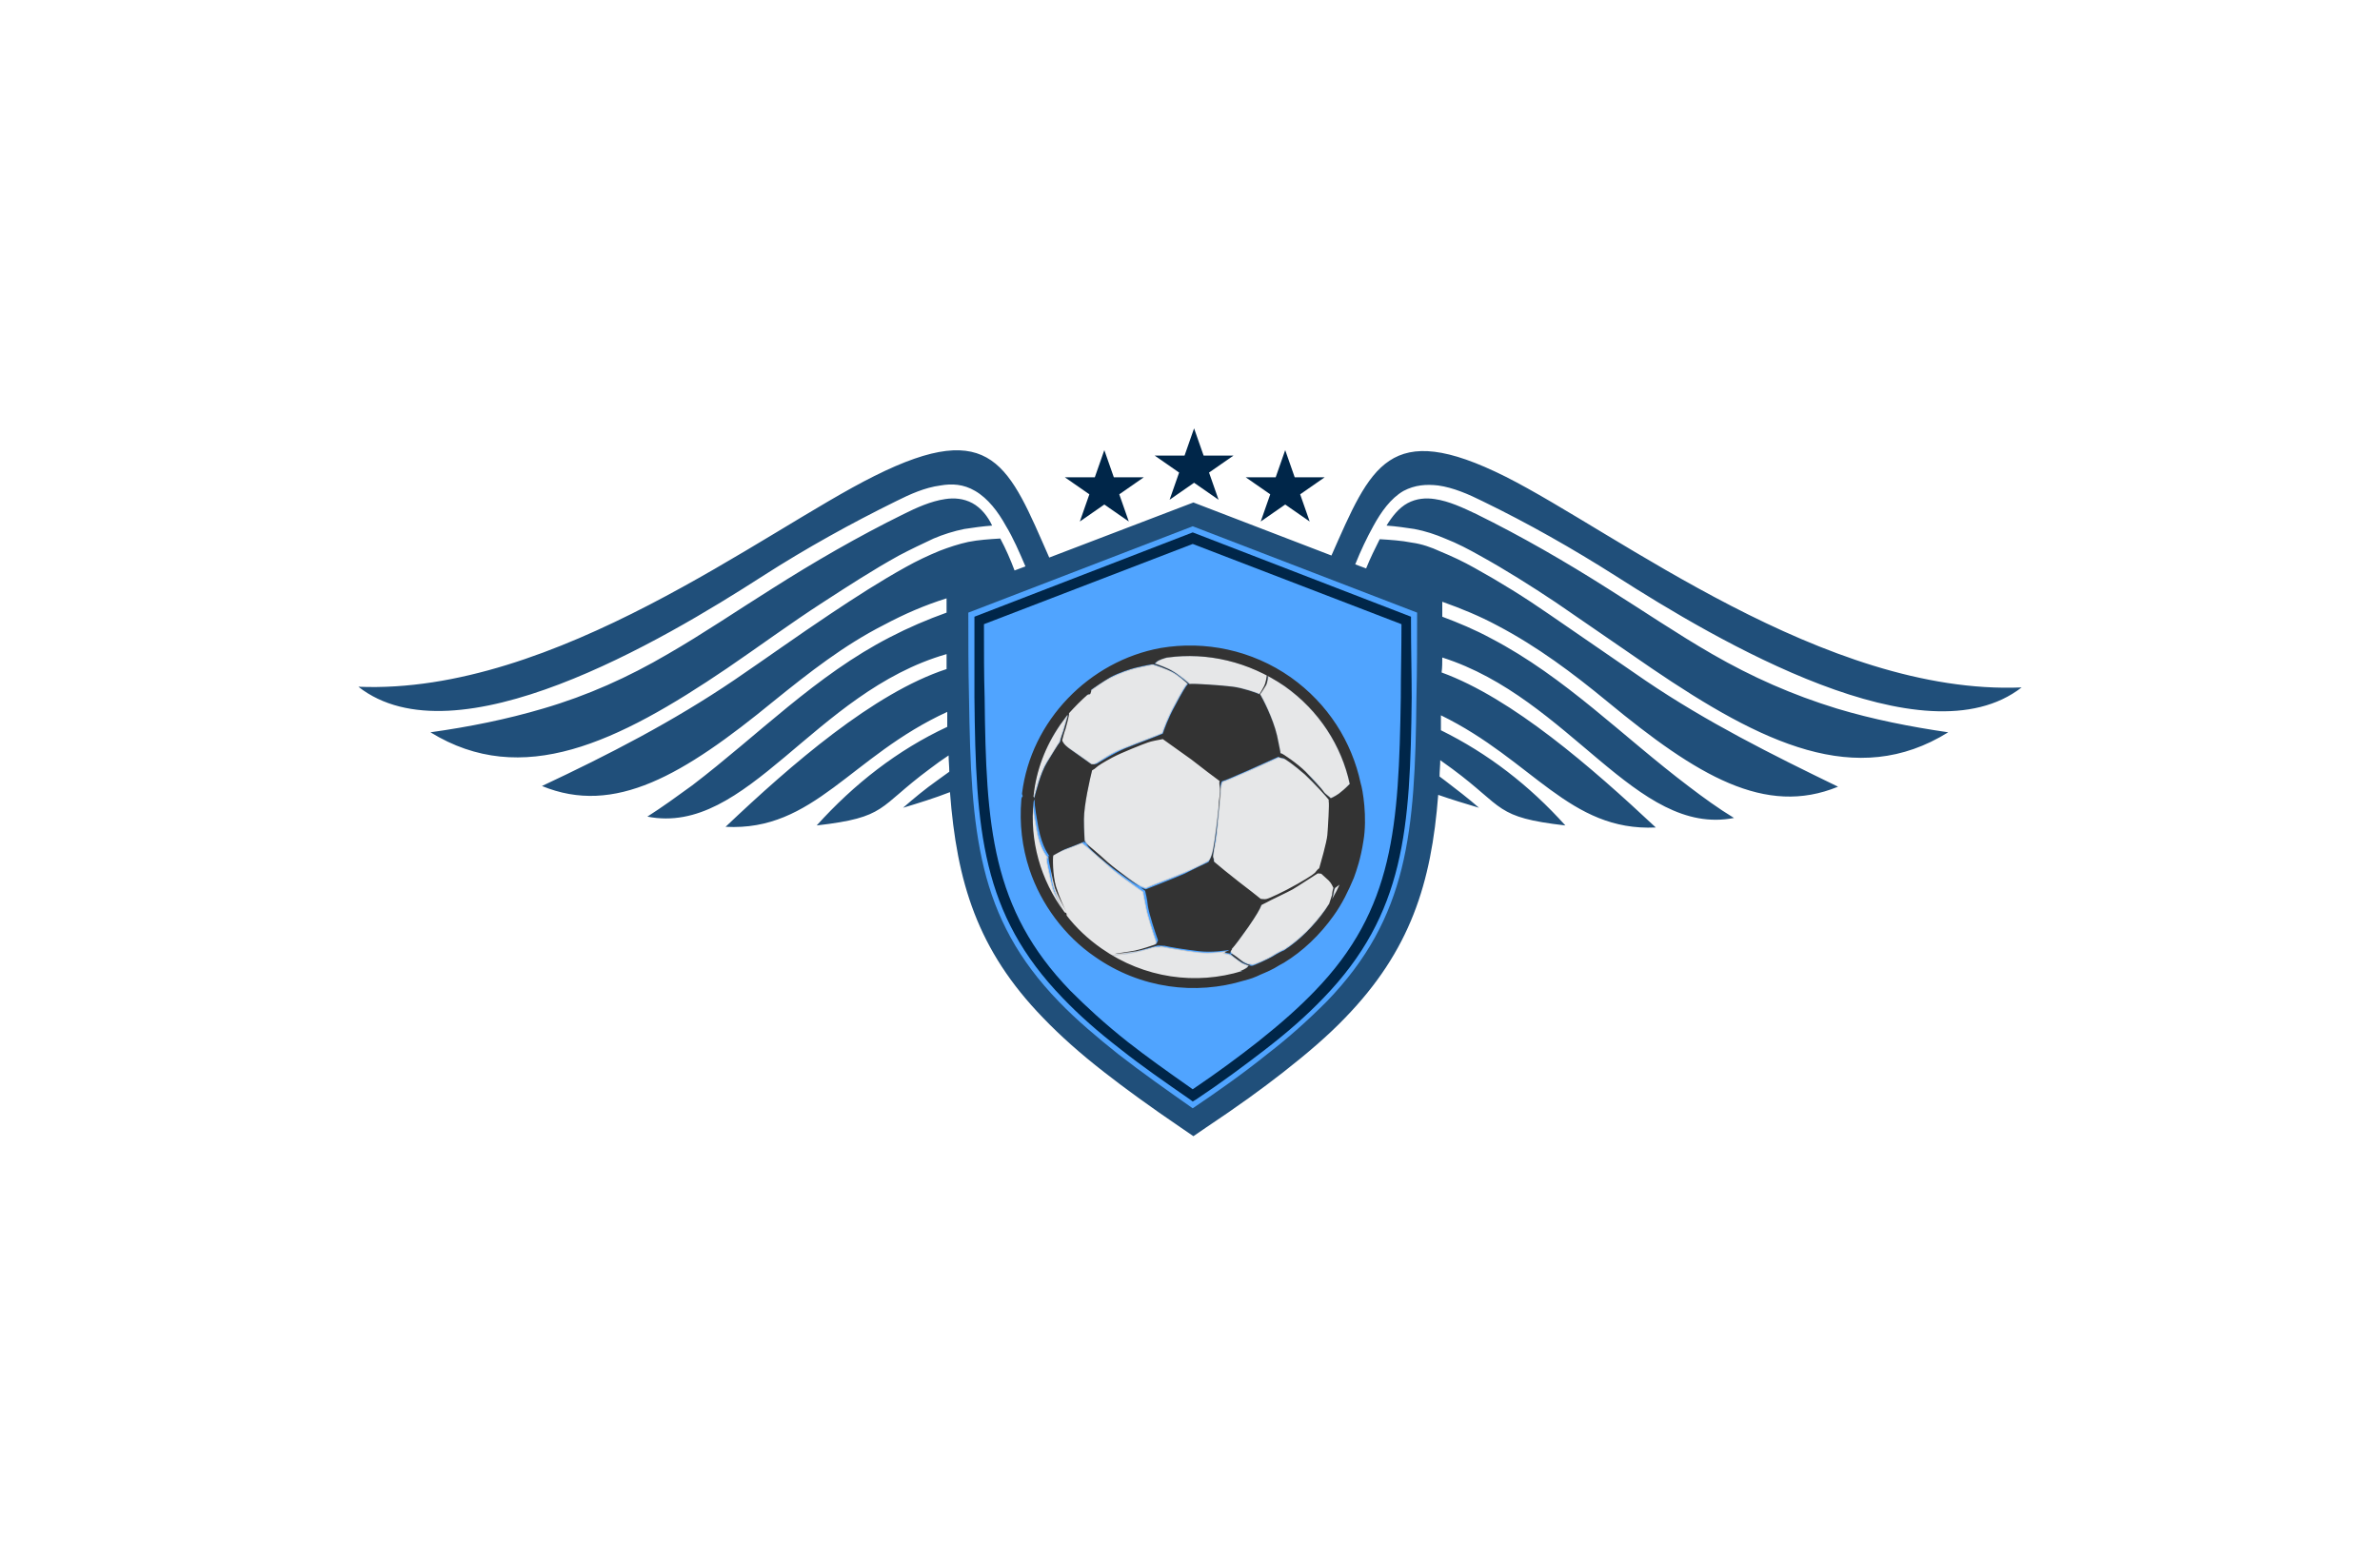 <?xml version="1.0" encoding="utf-8"?>
<!-- Generator: Adobe Illustrator 27.8.1, SVG Export Plug-In . SVG Version: 6.00 Build 0)  -->
<svg version="1.1" xmlns="http://www.w3.org/2000/svg" xmlns:xlink="http://www.w3.org/1999/xlink" x="0px" y="0px"
	 viewBox="0 0 350 230" style="enable-background:new 0 0 350 230;" xml:space="preserve">
<style type="text/css">
	.st0{fill:#FF9D00;}
	.st1{fill:url(#SVGID_1_);}
	.st2{opacity:0.22;fill:url(#SVGID_00000000182691347439265010000012337228809021247110_);}
	.st3{fill:#FFC200;}
	.st4{fill:#778718;}
	.st5{fill:#E0B017;}
	.st6{fill:#664407;}
	.st7{fill:#9E690A;}
	.st8{fill:#7F1105;}
	.st9{fill:#191933;}
	.st10{fill:#FCEBD4;}
	.st11{fill:#E3DFD6;}
	.st12{fill:#FFB000;}
	.st13{fill:#AA210E;}
	.st14{fill:#FFF0A6;}
	.st15{fill:#FFDA00;}
	.st16{fill:#F4F4F4;}
	.st17{fill:#DC5C28;}
	.st18{fill:#FF8440;}
	.st19{fill:#C45224;}
	.st20{fill:#2C4369;}
	.st21{fill:#2A72DB;}
	.st22{fill:#C65500;}
	.st23{fill:#C15746;}
	.st24{fill:#FF8C00;}
	.st25{fill:#FFEA2C;}
	.st26{fill:#F7FF57;}
	.st27{fill:#FFFFFF;}
	.st28{fill:#D64949;}
	.st29{fill:#353535;}
	.st30{fill:#FFC783;}
	.st31{fill:#3F7F91;}
	.st32{fill:#25BDE5;}
	.st33{fill:#8CDD00;}
	.st34{fill:#D1FF88;}
	.st35{fill:#333333;}
	.st36{fill:#FF9000;}
	.st37{fill:#A1A813;}
	.st38{fill:#B3C40E;}
	.st39{fill:#CACE72;}
	.st40{fill:url(#SVGID_00000049223614332452646170000014892361289646022039_);}
	.st41{fill:#93E800;}
	.st42{fill:#3CB7D3;}
	.st43{fill:#FF7631;}
	.st44{fill:#E6873C;}
	.st45{fill:#30657F;}
	.st46{fill:#FF7A40;}
	.st47{fill:#FFAD4A;}
	.st48{fill:#BC8E3B;}
	.st49{fill:#E2E2E2;}
	.st50{fill:#F2B844;}
	.st51{fill:#AF3838;}
	.st52{fill:#17B5C1;}
	.st53{fill:#A88643;}
	.st54{fill-rule:evenodd;clip-rule:evenodd;fill:#DD7928;}
	.st55{fill:#E6E7E8;stroke:#CFCFCF;stroke-width:0.106;}
	.st56{fill-rule:evenodd;clip-rule:evenodd;fill:#204F7A;}
	.st57{fill-rule:evenodd;clip-rule:evenodd;fill:#50A4FF;}
	.st58{fill:#002649;}
</style>
<g id="Layer_1">
</g>
<g id="Layer_12">
</g>
<g id="Layer_13">
</g>
<g id="Layer_14">
</g>
<g id="Layer_15">
</g>
<g id="Layer_11">
</g>
<g id="Layer_8">
</g>
<g id="Layer_10">
</g>
<g id="Layer_9">
</g>
<g id="Layer_2">
</g>
<g id="Layer_3">
</g>
<g id="Layer_4">
</g>
<g id="Layer_5">
</g>
<g id="Layer_6">
</g>
<g id="Layer_7">
	<path class="st56" d="M143,74c-1.3-0.7-2.7-0.8-4-0.6c-2.1,0.3-4.3,1.3-6.1,2.2c-6.7,3.3-13.1,7-19.4,11
		c-5.1,3.2-10.1,6.6-15.3,9.6c-5.8,3.4-11.8,6.1-18.3,8c-5.4,1.6-10.9,2.7-16.6,3.5c13.5,8.3,27.5,1.5,43.6-9.4
		c4.7-3.2,9.3-6.6,14.1-9.7c3.7-2.4,7.4-4.8,11.2-6.9c1.7-0.9,3.4-1.7,5.1-2.5c1.4-0.6,3-1.1,4.5-1.4c1.3-0.2,2.7-0.4,4.1-0.5
		C145.3,76,144.3,74.7,143,74z M270.1,104.2c-6.5-2-12.4-4.6-18.3-8c-5.2-3-10.2-6.4-15.3-9.6c-6.3-4-12.7-7.7-19.4-11
		c-1.9-0.9-4-1.9-6.1-2.2c-1.3-0.2-2.7-0.1-4,0.6c-1.3,0.7-2.3,2-3.1,3.3c1.4,0.1,2.8,0.3,4.1,0.5c1.6,0.3,3.1,0.8,4.5,1.4
		c1.8,0.7,3.5,1.6,5.1,2.5c3.8,2.1,7.6,4.5,11.2,6.9c4.7,3.2,9.4,6.5,14.1,9.7c16.2,11,30.1,17.8,43.6,9.4
		C281,106.9,275.4,105.8,270.1,104.2z M202,77.3c-1,1.8-1.9,3.7-2.7,5.7l1.6,0.6c0.6-1.5,1.3-2.9,2-4.3c1.6,0.1,3.2,0.2,4.7,0.5
		c1.5,0.2,2.9,0.7,4.2,1.3c1.7,0.7,3.4,1.5,5,2.4c3.8,2.1,7.5,4.4,11.1,6.9c4.7,3.2,9.4,6.5,14.1,9.7c9,6.1,18.6,10.9,28.3,15.6
		c-10.7,4.4-20.7-1.6-33.9-12.5c-5.1-4.2-10.3-8.1-16.2-11.2c-2.6-1.4-5.3-2.5-8.1-3.5v2.2c2.4,0.9,4.8,1.9,7.2,3.2
		c10.9,5.7,19.3,14.4,29.1,21.8c2.1,1.6,4.3,3.2,6.6,4.6c-14.4,2.8-24.1-17.6-42.9-23.6c0,0.7,0,1.5-0.1,2.2
		c10.4,3.8,22,13.9,31.5,22.8c-12.7,0.6-18.1-9.9-31.6-16.5c0,0.7,0,1.5,0,2.2c6.9,3.4,13,8.1,18.3,14c-10.4-1.2-8.9-2.6-16.6-8.3
		c-0.6-0.4-1.2-0.9-1.8-1.3c0,0.8-0.1,1.6-0.1,2.4c0.3,0.2,0.5,0.4,0.8,0.6c1.7,1.3,3.4,2.6,5,4c-2-0.6-4-1.2-6-1.9
		c-1,13-4.1,22.9-13.7,32.8c-2.5,2.6-5.4,5.1-9.1,8c-3.2,2.5-6.8,5.1-11.3,8.1l-1.9,1.3l-1.9-1.3c-4.4-3-8-5.6-11.2-8.1
		c-3.6-2.8-6.5-5.4-9-8c-9.7-10-12.7-20-13.7-33.2c-2.3,0.9-4.6,1.6-6.9,2.3c1.6-1.4,3.3-2.8,5-4c0.6-0.4,1.2-0.9,1.8-1.3
		c0-0.8-0.1-1.6-0.1-2.4c-0.9,0.6-1.9,1.3-2.8,2c-7.7,5.7-6.2,7.1-16.6,8.3c5.5-6.1,11.9-11.1,19.2-14.5c0-0.7,0-1.5,0-2.2
		c-14.2,6.5-19.6,17.6-32.6,16.9c9.7-9.2,21.8-19.7,32.5-23.2c0-0.7,0-1.4,0-2.2c-19.5,5.6-29.3,26.8-44,23.9c2.2-1.4,4.4-3,6.6-4.6
		c9.7-7.4,18.2-16.2,29.1-21.8c2.7-1.4,5.5-2.6,8.3-3.6V88c-3.2,1-6.2,2.3-9.2,3.9c-5.9,3-11,7-16.2,11.2
		C100.5,114,90.4,120,79.7,115.6c9.8-4.6,19.3-9.5,28.3-15.6c4.7-3.2,9.3-6.5,14.1-9.7c3.6-2.4,7.3-4.8,11.1-6.9
		c1.6-0.9,3.3-1.7,5-2.4c1.3-0.5,2.8-1,4.2-1.3c1.5-0.3,3.1-0.4,4.7-0.5c0.8,1.5,1.5,3.1,2.1,4.7l1.6-0.6c-0.9-2.1-1.8-4.2-2.9-6
		c-1.1-2-2.6-4-4.5-5.1c-1.7-1-3.4-1.1-5.1-0.8c-2.3,0.3-4.5,1.3-6.5,2.3c-6.7,3.3-13.2,6.9-19.6,11C97.3,94.3,67,112.2,52.7,101
		c29,1.2,59.6-22.9,75.9-31c17.4-8.7,19.8-1.4,25.7,12l21.2-8.1l20.3,7.8c5.8-13.1,8.4-20.2,25.6-11.6c16.3,8.2,47,32.2,75.9,31
		c-14.3,11.1-44.7-6.8-59.7-16.4c-6.3-4-12.8-7.7-19.6-11c-2-1-4.3-2-6.5-2.3c-1.7-0.2-3.4-0.1-5.1,0.8
		C204.5,73.3,203.1,75.3,202,77.3z"/>
	<path id="XMLID_26_" class="st57" d="M175.4,77.4l-33,12.7c0,4.2,0,8.3,0.1,12.5c0.3,19.8,1.2,32.3,13.2,44.7
		c2.7,2.8,5.7,5.3,8.7,7.7c3.6,2.8,7.3,5.4,11,8c3.7-2.5,7.4-5.1,11-8c3-2.3,5.9-4.9,8.7-7.7c12-12.4,13-24.9,13.2-44.7
		c0.1-4.2,0.1-8.3,0.1-12.5L175.4,77.4z"/>
	<path class="st58" d="M175.4,162l-0.4-0.3c-3.9-2.7-7.2-5-10.1-7.3c-3.5-2.7-6.2-5.1-8.6-7.6c-12-12.4-12.8-24.8-13-44.2
		c0-3.5,0-7,0-11.4v-0.5l32.1-12.4l32.1,12.4v0.5c0,4.4,0.1,7.9,0.1,11.4c-0.2,19.3-1,31.8-13,44.2c-2.4,2.5-5.1,4.9-8.6,7.6
		c-3,2.3-6.2,4.7-10.1,7.3L175.4,162z M144.7,91.8c0,4.2,0,7.5,0.1,10.8c0.2,18.9,1,31.1,12.6,43.1c2.4,2.4,5,4.8,8.4,7.5
		c2.8,2.2,5.9,4.4,9.6,7c3.7-2.5,6.8-4.8,9.6-7c3.4-2.7,6.1-5.1,8.4-7.5c11.6-12,12.3-24.2,12.6-43.1c0-3.4,0.1-6.7,0.1-10.8
		l-30.7-11.8L144.7,91.8z M174.2,67l-4.4,0l3.6,2.5l-1.4,4l3.6-2.5l3.6,2.5l-1.4-4l3.6-2.5l-4.4,0l-1.4-4L174.2,67z M161,70.2
		l-4.4,0l3.6,2.5l-1.4,4l3.6-2.5l3.6,2.5l-1.4-4l3.6-2.5l-4.4,0l-1.4-4L161,70.2z M187.6,70.2l-4.4,0l3.6,2.5l-1.4,4l3.6-2.5
		l3.6,2.5l-1.4-4l3.6-2.5l-4.4,0l-1.4-4L187.6,70.2z"/>
	<path class="st55" d="M160.5,101.5C160.5,101.5,160.5,101.6,160.5,101.5c0.1,0,0.3-0.2,0.5-0.4
		C160.9,101.3,160.7,101.4,160.5,101.5z M179.4,114.7c-0.6-0.5-2.8-2.2-4.2-3.2c-1.3-1-3.5-2.5-4.2-3c-0.4,0.1-1.6,0.3-2.2,0.5
		c-0.7,0.3-3.9,1.5-5.2,2.2c-1.3,0.7-2.1,1.2-2.3,1.4c-0.2,0.2-0.5,0.4-0.7,0.5c-0.3,1.2-1.2,5.1-1.2,7.2c0,1.8,0.1,2.7,0.1,3.2v0
		c0.1,0.2,0.3,0.5,0.6,0.9c0.5,0.6,2.5,2.3,3.7,3.2c1.2,0.9,2.9,2.1,3.6,2.5c0.4,0.3,0.9,0.4,1.1,0.5c1-0.5,4.1-1.6,5.7-2.3
		c1.4-0.6,2.8-1.3,3.5-1.7h0c0.2-0.2,0.5-0.7,0.7-1.8c0.3-1.4,0.7-5,0.8-6.1c0.1-1.1,0.4-2.4,0.2-3.1
		C179.3,115.3,179.3,114.9,179.4,114.7z M183.6,142L183.6,142c-0.1,0-0.6-0.1-1.1-0.4c-0.5-0.4-1.2-0.9-1.5-1.1
		c-0.4-0.2-1-0.2-1.1-0.3c0,0,0.4-0.1,0.7-0.3c-0.6,0.1-2.5,0.4-4.4,0.2c-1.8-0.2-4.7-0.7-5.6-0.9c0.2,0.1,0.5,0.2,0.3,0.1
		c-0.4,0-0.9,0-1.1,0c-0.1,0-1.5,0.5-3,0.8c-1.4,0.3-3.2,0.4-3.2,0.4s2-0.3,3-0.5c1.1-0.2,2.7-0.8,3-0.9c0.3-0.1,0.4-0.4,0.4-0.6
		c-0.4-1.1-1.3-3.9-1.5-5.1c-0.2-1.1-0.4-1.8-0.4-2.2c-0.7-0.5-4.1-2.8-5.5-4.2c-1.5-1.3-3.2-2.8-3.5-3c-0.7,0.3-2,0.8-2.8,1.1
		c-0.7,0.3-1.3,0.6-1.7,0.9c0,0.3-0.1,2.9,0.4,4.6c0.5,1.6,1.4,3.4,1.5,3.7c-0.2-0.4-1.4-2.7-1.7-3.6c-0.3-1.1-0.7-3.2-0.8-3.6
		c-0.1-0.4-0.1-1.1-0.1-1.1l0.2,0.2c-0.2-0.3-1.2-1.3-1.7-4.3c-0.6-3.4-0.6-4.1-0.5-4.1c0,0,0,0,0-0.1c0,0.1-0.2,0.2-0.2,0.4
		c-0.5,5.7,1.1,11.5,4.5,16.2c0.1,0.1,0.3,0.1,0.3,0.2c0,0,0,0,0,0c0.1,0.1,0,0.3,0.1,0.4c1.4,1.8,3.1,3.4,5.1,4.8
		c6.3,4.4,13.9,5.4,20.7,3.3c-0.2,0-0.2,0-0.3,0c0.1,0,1-0.5,1.1-0.6C183.5,142.1,183.6,142,183.6,142z M196.4,130.5
		c0,0.1,0,0.2-0.1,0.2c-0.1,0.2-0.1,1-0.4,1.5c-0.3,0.6-0.3,0.4-0.3,0.4s0.3-0.8,0.4-1.2c0.1-0.3,0.1-0.8,0.2-1
		c-0.1-0.2-0.3-0.7-0.7-1.1c-0.3-0.3-0.8-0.7-1.1-1c-0.2,0-0.5-0.1-0.6,0c-0.2,0.1-2.9,1.9-3.6,2.3c-0.7,0.4-3.6,1.7-3.8,1.9
		c-0.2,0.2-0.6,0.3-0.8,0.4c-0.2,0.5-0.7,1.5-1.9,3.2c-1.2,1.8-2,2.8-2.5,3.3c0.1,0,0.1,0,0.1,0s-0.5,0.4-0.2,0.7
		c0.2,0.3,1.2,1,1.7,1.3c0.4,0.2,0.8,0.4,1,0.4c0,0,0.1,0,0.1,0c0.1,0,0.2,0.1,0.5,0c0.3-0.1,1.9-0.7,2.8-1.3
		c0.8-0.5,1.6-0.9,1.7-0.9c0,0,0,0,0,0c2.3-1.5,4.4-3.6,6.1-6c0.9-1.2,1.6-2.5,2.2-3.9C196.8,130.2,196.5,130.4,196.4,130.5z
		 M195.5,118c0-0.1-0.1-0.2,0-0.3c-0.3-0.4-2.1-2.4-3.5-3.7c-1.6-1.4-2.9-2.4-3.2-2.4c-0.2,0-0.6-0.1-0.7-0.2
		c-1.1,0.5-7.7,3.5-8.3,3.6c-0.1,0.2-0.2,0.5-0.2,0.6c0,0.2-0.6,7.1-0.8,8.2c-0.2,1-0.5,2.2-0.3,2.5c0.1,0.2,0.1,0.4,0.1,0.6
		c0.8,0.6,2.4,2,3.7,3c1.3,1,2.7,2,3.2,2.5c0.2,0.1,0.6,0.1,0.9,0c0.5-0.1,2.4-1,4.5-2.2c2.1-1.2,2.6-1.6,2.7-1.8
		c0.1-0.1,0.4-0.4,0.5-0.5c0.2-0.7,1-3.8,1.2-4.9C195.4,121.7,195.6,118.2,195.5,118z M172.4,98.9c-0.8-0.5-2.5-1-2.8-1.1
		c-0.1,0-0.1,0-0.2,0c0,0-0.6,0.1-2.4,0.5c-0.8,0.2-2.3,0.7-3.7,1.4c-1.2,0.6-2.5,1.6-2.9,1.9c-0.1,0.1-0.1,0.4-0.2,0.5
		c-0.1,0.1-0.3,0.1-0.4,0.1c-0.9,0.8-1.8,1.7-2.6,2.6l0,0c0,0,0,0,0,0c0,0,0,0,0,0c0,0,0,0,0,0c0,0.1-0.5,1.8-0.6,2.3
		c-0.1,0.4-0.4,1.3-0.5,1.7c0,0.2,0.2,0.6,1.2,1.3c1,0.7,2.5,1.7,3.1,2.2c0,0,0,0,0,0c0.2,0.1,0.6,0.1,1-0.2c0.7-0.4,2-1.4,3.9-2.1
		c1.7-0.7,5-1.9,5.6-2.2c0.2-0.6,0.8-2.3,1.8-4.1c1-1.9,1.6-2.9,1.9-3.2C174.3,100.3,173.2,99.3,172.4,98.9z M171,108.2
		c-0.1-0.1-0.1-0.2,0-0.2c0,0,0,0,0,0c0,0.2-0.1,0.2-0.1,0.3c0,0,0.1,0.1,0.2,0.2c0.1,0,0.1,0,0.1,0
		C171.2,108.5,171.2,108.4,171,108.2z M155.9,106.6c-2.2,3.2-3.6,6.8-4,10.4c0,0.1,0.1,0.3,0.1,0.4c0.2-0.7,0.9-3.7,1.9-5.3
		c0.9-1.4,1.6-2.5,1.9-3v0c0-0.1,0.4-1.3,0.5-1.6c0.1-0.3,0.6-2.1,0.6-2.1l0-0.3C156.7,105.6,156.3,106.1,155.9,106.6z M156.1,109.1
		C156.1,109.1,156.2,109.1,156.1,109.1C156.1,109.1,156.1,109.1,156.1,109.1z M188.9,100.9c-5.2-3.7-11.4-5-17.2-4.2c0,0,0,0,0,0
		c0,0,0,0,0,0c0,0,0,0,0,0c-0.3,0.1-1.2,0.3-1.6,0.7c-0.1,0.1-0.2,0.2-0.2,0.2c0.4,0.1,2,0.7,2.6,1.1c0.7,0.4,2.2,1.5,2.5,1.9h0
		c0.6-0.1,4.8,0.2,6.4,0.4c1.5,0.2,3.6,0.9,3.9,1.1c0.2-0.3,0.6-0.8,0.7-1.2c0.2-0.5,0.4-1.6,0.4-1.6s0.1,0.1,0.1,0.1
		c0.1,0-0.1,1.1-0.4,1.5c-0.2,0.4-0.6,1.1-0.8,1.2c0.4,0.5,1.9,3.5,2.5,6.1c0.3,1.5,0.5,2.2,0.5,2.6c0,0,0,0,0.1,0
		c0.1,0,2.4,1.6,3.6,2.7c1.2,1.1,2.3,2.4,2.7,3c0.1,0.2,0.8,0.6,1,0.9c0.3-0.1,1.2-0.6,1.6-1c0.4-0.3,1-0.9,1.2-1.1
		C197.3,109.7,194,104.5,188.9,100.9z"/>
	<path class="st35" d="M200.1,115.2c-1.3-6.1-4.8-11.7-10.3-15.6c-5.7-4-12.6-5.4-19.1-4.3c-10.5,1.9-19.1,10.7-20.4,21.4
		c0,0.2,0.1,0.3,0.1,0.4c-0.1,0.1-0.2,0.3-0.2,0.5c-0.3,3.5,0.1,7,1.2,10.3c1.7,5.1,5.2,9.8,9.6,12.8c6.7,4.7,14.8,5.7,22,3.5
		c0.3-0.1,0.9-0.2,1.8-0.6c0.6-0.3,1.7-0.7,2.6-1.2c0.5-0.3,1-0.6,1.4-0.8c2.8-1.7,5.3-4.1,7.3-6.9c1.3-1.8,2.2-3.7,3-5.6
		c0.4-1.1,1-2.8,1.4-5.4C201.1,120.2,200.4,116.1,200.1,115.2z M157.2,104.9C157.2,104.9,157.2,104.9,157.2,104.9
		C157.2,104.9,157.3,104.9,157.2,104.9c0.9-1,1.8-1.9,2.7-2.7c0.1-0.1,0.3-0.1,0.4-0.1c0.1-0.1,0.1-0.3,0.2-0.5c0,0,0,0-0.1,0
		c0,0,0,0,0.1-0.1c0,0,0-0.1,0-0.1c0.2-0.1,0.3-0.3,0.5-0.4c-0.3,0.2-0.4,0.4-0.6,0.5c0,0,0,0,0,0c0.4-0.3,1.7-1.2,2.9-1.9
		c1.3-0.7,2.9-1.2,3.7-1.4c1.7-0.4,2.4-0.5,2.4-0.5c0.1,0,0.1,0,0.2,0c0.4,0.1,2,0.7,2.8,1.1c0.8,0.4,1.9,1.4,2.3,1.8
		c-0.3,0.3-0.9,1.3-1.9,3.2c-1,1.8-1.6,3.5-1.8,4.1c-0.6,0.3-3.9,1.5-5.6,2.2c-1.8,0.8-3.2,1.7-3.9,2.1c-0.4,0.3-0.8,0.2-1,0.2
		c0,0,0,0,0,0c-0.7-0.5-2.1-1.5-3.1-2.2c-1-0.7-1.1-1.1-1.2-1.3c0.1-0.4,0.3-1.2,0.5-1.7C156.8,106.8,157.3,105.1,157.2,104.9
		C157.2,105,157.2,105,157.2,104.9C157.2,104.9,157.2,104.9,157.2,104.9z M179.5,115.5c0-0.1,0.1-0.5,0.2-0.6
		c0.6-0.1,7.2-3.1,8.3-3.6c0.1,0.1,0.5,0.2,0.7,0.2c0.3,0.1,1.6,1,3.2,2.4c1.4,1.3,3.2,3.3,3.5,3.7c0,0.1,0,0.2,0,0.3
		c0.1,0.3-0.1,3.7-0.2,4.9c-0.1,1.1-1,4.2-1.2,4.9c-0.2,0.1-0.4,0.4-0.5,0.5c-0.1,0.2-0.6,0.6-2.7,1.8c-2.1,1.2-4.1,2.1-4.5,2.2
		c-0.3,0.1-0.7,0-0.9,0c-0.6-0.5-1.9-1.5-3.2-2.5c-1.3-1-3-2.4-3.7-3c0-0.2,0-0.4-0.1-0.6c-0.1-0.2,0.2-1.5,0.3-2.5
		C178.9,122.7,179.6,115.7,179.5,115.5z M179.4,115.8c0.1,0.6-0.2,2-0.2,3.1c-0.1,1.1-0.5,4.6-0.8,6.1c-0.2,1-0.5,1.5-0.7,1.8h0
		c-0.7,0.3-2.1,1-3.5,1.7c-1.6,0.7-4.7,1.9-5.7,2.3c-0.2-0.1-0.7-0.2-1.1-0.5c-0.7-0.4-2.4-1.6-3.6-2.5c-1.2-0.9-3.2-2.6-3.7-3.2
		c-0.3-0.4-0.5-0.7-0.6-0.9v0c0-0.4-0.1-1.4-0.1-3.2c0-2.1,0.9-6,1.2-7.2c0.2-0.1,0.5-0.3,0.7-0.5c0.2-0.2,1-0.7,2.3-1.4
		c1.3-0.7,4.6-2,5.2-2.2c0.5-0.2,1.7-0.4,2.2-0.5c0.7,0.5,2.8,2,4.2,3c1.4,1.1,3.5,2.7,4.2,3.2C179.3,114.9,179.3,115.3,179.4,115.8
		z M155.9,106.6c0.4-0.5,0.7-1,1.1-1.5l0,0.3c0,0-0.5,1.8-0.6,2.1c-0.1,0.2-0.5,1.4-0.5,1.6v0c-0.4,0.5-1.1,1.7-1.9,3
		c-1,1.6-1.7,4.6-1.9,5.3c0-0.1-0.2-0.3-0.1-0.4C152.4,113.3,153.7,109.8,155.9,106.6z M156.1,109.1
		C156.1,109.1,156.1,109.1,156.1,109.1C156.2,109.1,156.1,109.1,156.1,109.1z M183.5,142.2c-0.1,0.2-1,0.6-1.1,0.6c0,0,0.1,0,0.3,0
		c-6.8,2.1-14.4,1.1-20.7-3.3c-2-1.4-3.7-3-5.1-4.8c-0.1-0.1,0-0.3-0.1-0.4c0,0,0,0,0,0c-0.1-0.1-0.3-0.1-0.3-0.2
		c-3.5-4.7-5.1-10.5-4.5-16.2c0-0.1,0.2-0.3,0.2-0.4c0,0.1,0,0.1,0,0.1c-0.1,0.1-0.1,0.8,0.5,4.1c0.6,3,1.5,4,1.7,4.3l-0.2-0.2
		c0,0,0,0.7,0.1,1.1c0.1,0.4,0.5,2.5,0.8,3.6c0.3,1,1.5,3.2,1.7,3.6c-0.2-0.4-1-2.1-1.5-3.7c-0.5-1.7-0.5-4.3-0.4-4.6
		c0.4-0.2,1-0.6,1.7-0.9c0.8-0.3,2.1-0.8,2.8-1.1c0.4,0.3,2.1,1.7,3.5,3c1.5,1.3,4.8,3.7,5.5,4.2c0.1,0.4,0.3,1.2,0.4,2.2
		c0.2,1.3,1.1,4,1.5,5.1c-0.1,0.2-0.2,0.6-0.4,0.6c-0.3,0.1-2,0.7-3,0.9c-1,0.2-2.7,0.4-3,0.5c0.3,0,1.9-0.2,3.2-0.4
		c1.4-0.3,2.9-0.8,3-0.8c0.2-0.1,0.7,0,1.1,0c0.1,0-0.1-0.1-0.3-0.1c1,0.3,3.8,0.7,5.5,0.9c1.9,0.2,3.8-0.1,4.4-0.2
		c-0.3,0.2-0.7,0.3-0.7,0.3c0.1,0.2,0.7,0.2,1.1,0.3c0.4,0.2,1,0.7,1.5,1.1c0.5,0.4,1.1,0.5,1.1,0.5l0.1,0
		C183.6,142,183.5,142.1,183.5,142.2z M194.9,133.8c-1.7,2.4-3.8,4.5-6.1,6c0,0,0,0,0,0c-0.1,0-0.9,0.4-1.7,0.9
		c-0.9,0.5-2.5,1.2-2.8,1.3c-0.3,0.1-0.4,0-0.5,0c-0.1,0-0.1,0-0.1,0c-0.1,0-0.6-0.2-1-0.4c-0.5-0.3-1.5-1-1.7-1.3
		c-0.2-0.3,0.2-0.7,0.2-0.7s0,0-0.1,0c0.5-0.5,1.2-1.5,2.5-3.3c1.1-1.6,1.7-2.6,1.9-3.2c0.2-0.1,0.6-0.3,0.8-0.4
		c0.3-0.2,3.1-1.5,3.8-1.9c0.7-0.4,3.4-2.2,3.6-2.3c0.1-0.1,0.4,0,0.6,0c0.3,0.3,0.8,0.7,1.1,1c0.4,0.4,0.6,0.9,0.7,1.1
		c-0.1,0.2-0.2,0.7-0.2,1c-0.1,0.4-0.4,1.2-0.4,1.2s0,0.2,0.3-0.4c0.3-0.5,0.3-1.3,0.4-1.5c0-0.1,0.1-0.2,0.1-0.3
		c0.2-0.1,0.4-0.3,0.7-0.5C196.5,131.3,195.7,132.6,194.9,133.8z M197.3,116.4c-0.4,0.4-1.3,0.9-1.6,1c-0.3-0.3-0.9-0.7-1-0.9
		c-0.4-0.6-1.6-1.8-2.7-3c-1.2-1.2-3.4-2.7-3.6-2.7c0,0,0,0-0.1,0c0-0.3-0.2-1-0.5-2.6c-0.6-2.6-2.2-5.6-2.5-6.1
		c0.1-0.1,0.6-0.9,0.8-1.2c0.3-0.4,0.4-1.5,0.3-1.5c-0.1,0-0.1-0.1-0.1-0.1s-0.1,1-0.4,1.6c-0.2,0.4-0.5,0.9-0.7,1.2
		c-0.4-0.2-2.4-0.9-3.9-1.1c-1.5-0.2-5.8-0.5-6.4-0.4c-0.2-0.2-0.6-0.5-1.1-0.9c-0.5-0.4-1-0.8-1.4-1c-0.6-0.4-2.2-1-2.6-1.1
		c0.1-0.1,0.1-0.1,0.2-0.2c0.4-0.4,1.3-0.6,1.6-0.7c0,0,0,0,0.1,0c0,0,0,0,0,0c0,0,0,0,0,0c5.8-0.8,11.9,0.6,17.2,4.2
		c5.1,3.6,8.4,8.8,9.6,14.4C198.3,115.5,197.7,116.1,197.3,116.4z"/>
</g>
</svg>
